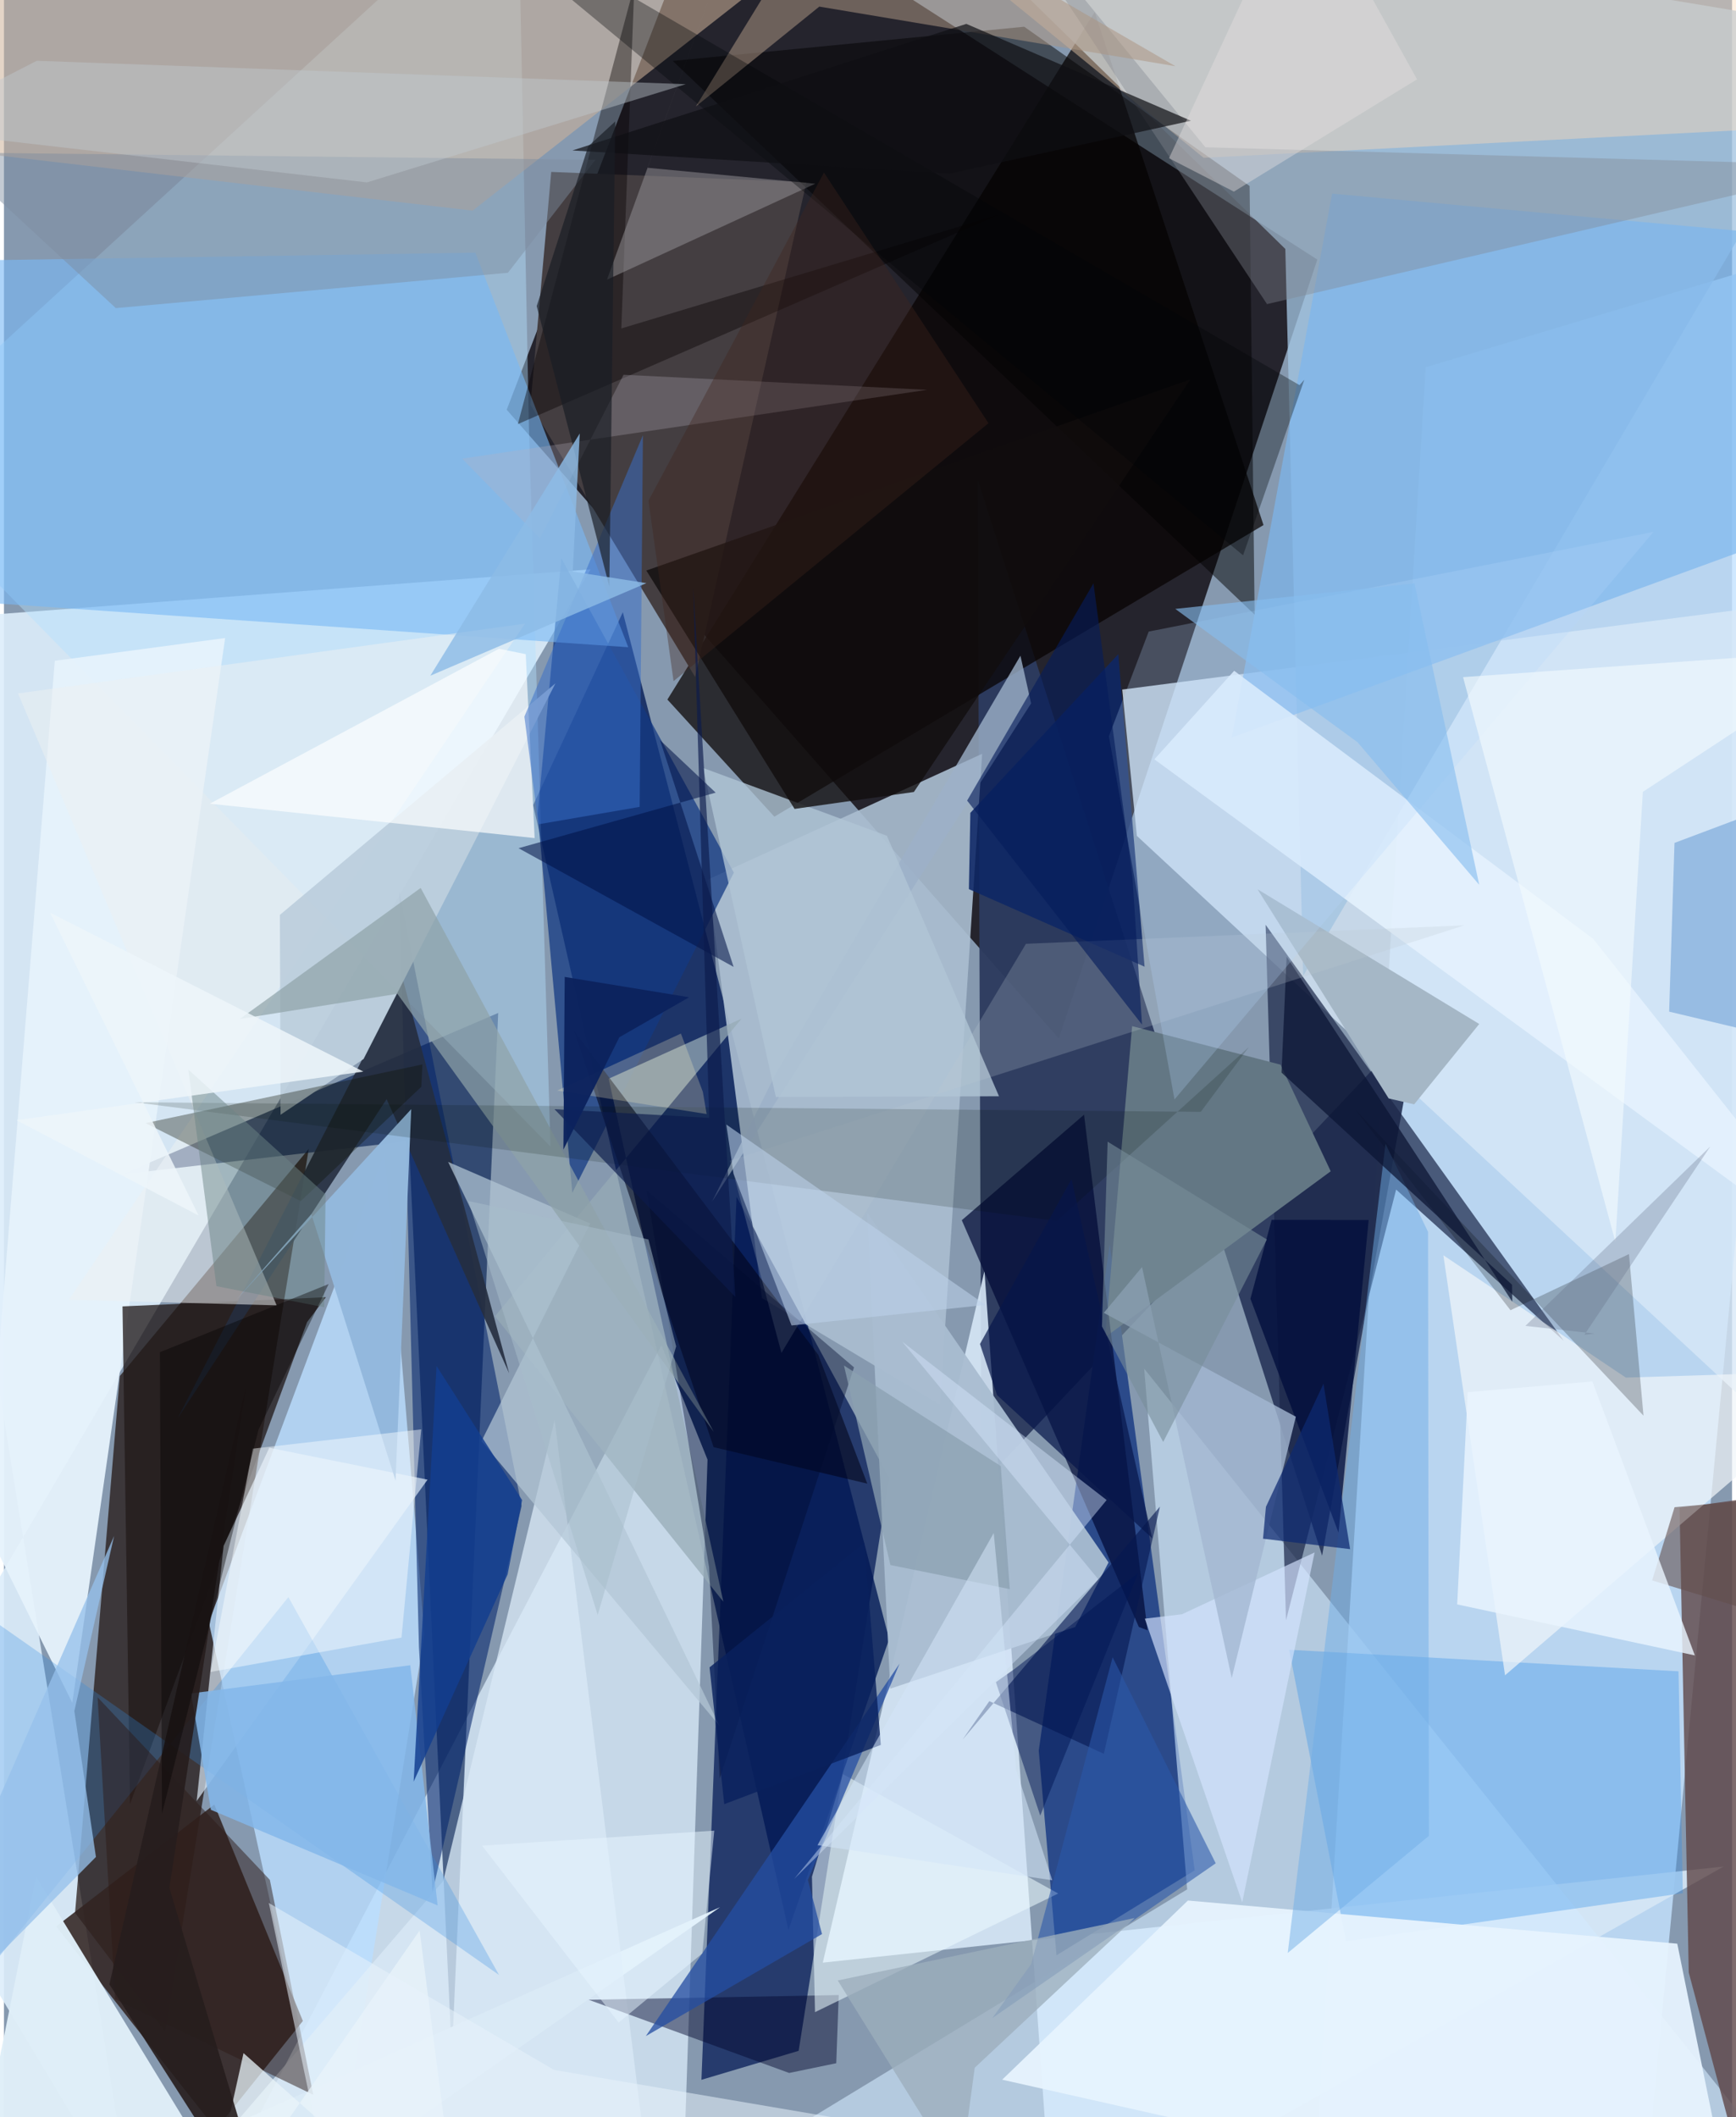 <svg xmlns="http://www.w3.org/2000/svg" width="228" height="278" viewBox="0 0 836 1024"><path fill="#8699af" d="M0 0h836v1024H0z"/><path fill="#110d12" fill-opacity=".831" d="M243.214 198.168l267.083 304.1 125.077-376.72L343.168-62z"/><path fill="#c4e3fe" fill-opacity=".816" d="M883.496 118.817l-88.016 925.167-159.776-14.31 52.092-852.047z"/><path fill="#dcedfa" fill-opacity=".898" d="M283.805 275.365L-62 864.966l124.252 207.129L-62 301.522z"/><path fill="#061e59" fill-opacity=".816" d="M256.024 389.379L379.53 933.414l48.7-140.627-128.84-496.674z"/><path fill="#1e100b" fill-opacity=".71" d="M147.453 555.677L56.06 665.532 34.4 925.167l43.538 57.305z"/><path fill="#2d3c5f" fill-opacity=".961" d="M471.098 231.993l166.59 520.44 46.393-258.38-211.22 223.873z"/><path fill="#e0f1ff" fill-opacity=".714" d="M318.08 650.603l22.282 55.366-11.95 356.27L90.518 1086z"/><path fill="#d6e6f6" fill-opacity=".898" d="M396.124 949.264l78.212-334.5L507.856 1086l324.06-183.225z"/><path fill="#011a4c" fill-opacity=".62" d="M239.1 489.937L57.303 567.942l138.59-16.023 20.79 442.271z"/><path fill="#d8e8f7" fill-opacity=".788" d="M540.985 333.52L898 287.348v441.914l-349.94-325z"/><path fill="#a9bdd0" fill-opacity=".914" d="M473.228 364.586l-132.735 60.816 26.187 202.396 86.197 51.692z"/><path fill="#badefe" fill-opacity=".816" d="M99.113 784.635l85.01-227.208 19.293 232.992-43.58 271.114z"/><path fill="#322422" fill-opacity=".875" d="M25.265 931.738l76.497-58.948 42.839 104.676-42.012 52.422z"/><path fill="#070200" fill-opacity=".718" d="M527.645 5.825L320.952 338.348 372.704 395 609.33 253.955z"/><path fill="#2b4a8a" fill-opacity=".992" d="M576.048 904.633l-41.147-302.861-34.296 244.997 8.586 98.938z"/><path fill="#a2c3e0" fill-opacity=".773" d="M628.54 471.958l-8.645-351.541L433.245-62 898 15.197z"/><path fill="#021855" fill-opacity=".725" d="M384.45 991.908l43.768-277.145-73.812-135.933-16.984 427.097z"/><path fill="#b4e2ff" fill-opacity=".427" d="M248.591-62L-62 222.202l326.389 332.333-10.416-347.646z"/><path fill="#d4ebff" fill-opacity=".596" d="M572.398 913.822L551.61 661.965l319.57 399.627-537.314-2.834z"/><path fill="#1b2748" fill-opacity=".706" d="M610.347 447.273l9.873 336.402 53.272-208.323 81.088 73.146z"/><path fill="#604849" fill-opacity=".808" d="M810.608 729.294l77.085-10.49-47.41 329.787-25.236-94.572z"/><path fill="#e5f2fb" fill-opacity=".953" d="M33.056 823.6L107 308.593l-82.4 11.01L-9.267 737.96z"/><path fill="#308fe9" fill-opacity=".337" d="M812.182 915.687L649.27 938.89l-27.536-140.965 188.38 10.438z"/><path fill="#133882" fill-opacity=".733" d="M269.621 269.99L258.2 393.746l16.758 183.16 78.15-154.84z"/><path fill="#443e41" d="M334.379 327.439l-79.666-131.625 10.044-112.662L388.2 88.123z"/><path fill="#cfb39a" fill-opacity=".553" d="M-28.807 72.16L9.253-62h426.6l-209.12 163.882z"/><path fill="#221a1a" fill-opacity=".769" d="M155.742 627.413l-9.098 12.055-85.66 233.065L57.35 631.86z"/><path fill="#04256c" fill-opacity=".576" d="M250.437 728.398l-59.18-297.257 9.504 365.388 6.552 118.532z"/><path fill="#a8bcd0" fill-opacity=".949" d="M518.226 786.92l16.128-31.22-116.76-169.195 11.156 230.249z"/><path fill="#7cb6ed" fill-opacity=".686" d="M898 117.023L642.506 93.65l-48.51 263.045 245.7-89.694z"/><path fill="#637784" d="M641.85 566.507l-24.267-51.565-71.803-18.633-13.033 150.447z"/><path fill="#000935" fill-opacity=".702" d="M463.376 590.18l59.144-51.045 30.703 249.393-4.204-1.635z"/><path fill="#78b9f5" fill-opacity=".608" d="M228.055 122.207L-62 126.713l19.773 162.463 344.247 23.867z"/><path fill-opacity=".49" d="M323.54 29.47l170.033-16.54 109.033 77.024 2.438 207.33z"/><path fill="#e0eff8" fill-opacity=".969" d="M-20.214 1086l366.625-163.552-225.584 157.894L15.513 907.685z"/><path fill="#ffdbb7" fill-opacity=".412" d="M580.376 76.33L898 59.986 834.904-62 463.71-18.652z"/><path fill="#96aab5" fill-opacity=".733" d="M348.022 774.67l-110.51-138.026 119.312-143.942-64.292 29.04z"/><path fill="#eff5f9" fill-opacity=".718" d="M784.632 666.306L898 662.732 726.18 810.278l-29.827-203.136z"/><path fill="#dcebf8" fill-opacity=".686" d="M128.367 700.229l76.565 15.425L93.22 871.106l13.034-123.423z"/><path fill="#252e40" fill-opacity=".902" d="M185.117 531.597l-101.03 154.31 108.97-211.872 51.33 190.16z"/><path fill="#eceff2" fill-opacity=".522" d="M6.81 335.39l245.278-33.75L31.4 628.642l100.51 2.707z"/><path fill="#0e2765" fill-opacity=".878" d="M539.078 316.4l12.72 151.156-84.988-37.516.7-36.883z"/><path fill="#e6f3fd" fill-opacity=".945" d="M482.907 1005.87l89.852-86.653 236.744 20.87L839.048 1086z"/><path fill="#000217" fill-opacity=".565" d="M417.655 717.584l-74.354-17.657-67.472-201.268L393.96 655.31z"/><path fill="#051750" fill-opacity=".612" d="M559.225 728.705l-95.476 112.69 12.948-18.612 55.393 25.474z"/><path fill="#d9e9f5" fill-opacity=".769" d="M212.47 909.789l53.938-222.976 42.647 343.792-194.901-6.286z"/><path fill="#00062d" fill-opacity=".459" d="M403.836 964.94l-120.984 2.271 97.007 35.407 22.785-4.712z"/><path fill="#318be3" fill-opacity=".275" d="M239.52 955.24L137.597 772.475-62 1020.52l21.776-261.335z"/><path fill="#bdcedd" fill-opacity=".953" d="M133.811 539.173l-.321-96.673 133.307-111.985-92.816 181.678z"/><path fill="#edfbff" fill-opacity=".545" d="M392.362 973.211l-1.474-65.506 15-49.607 104.12 57.726z"/><path fill="#e5f2fd" fill-opacity=".867" d="M556.527 367.266L898 617.24 768.79 454.062 595.148 324.438z"/><path fill="#9cb0c8" fill-opacity=".8" d="M373.285 519.466L491.75 317.147l5.152 23.064L342.55 581.2z"/><path fill="#0e1100" fill-opacity=".337" d="M202.435 514.824l-.534 10.824-58.32 55.283-75.118-37.724z"/><path fill="#050200" fill-opacity=".404" d="M304.979-7.285l-56.362 212.408L481.045 103.9l-182.384 54.96z"/><path fill="#030000" fill-opacity=".227" d="M653.913 536.854l139.252 147.872-7.032-78.163-57.319 27.152z"/><path fill="#98969a" fill-opacity=".498" d="M291.723 135.254l100.782-46.392-81.173-7.723L363.308-62z"/><path fill="#a5b7c6" d="M669.886 531.278l12.33 2.855 31.48-38.865-107.253-65.159z"/><path fill="#fdffff" fill-opacity=".678" d="M99.592 388.715l157.145 16.64-4.311-88.956-12.96-2.624z"/><path fill="#b2c5d5" fill-opacity=".718" d="M231.026 697.003l52.565-105.232-68.716-29.794L346.11 834.67z"/><path fill="#79a7d9" fill-opacity=".659" d="M808.162 407.683L898 373.917l-24.646 131.5-67.779-16.122z"/><path fill="#b1c5d6" fill-opacity=".78" d="M427.153 404.238l-88.946-32.806 35.207 159.173 107.959-.379z"/><path fill="#6fade7" fill-opacity=".486" d="M689.323 887.939l-.382-292.113-20.594-42.652-47.289 391.406z"/><path fill="#000d3b" fill-opacity=".765" d="M645.616 741.273l14.588-151.21-46.94-.061-10.257 38.157z"/><path fill="#828792" fill-opacity=".388" d="M472.429-62l138.598 209.087L898 80.113l-316.788-8.878z"/><path fill="#2e1b17" fill-opacity=".494" d="M45.302 820.926l83.325 88.298 21.013 103.94-95.867-46.224z"/><path fill="#7d8ba0" fill-opacity=".459" d="M286.158 77.28l-42.36 54.655-189.681 17.09-81.31-75.295z"/><path fill="#386ec9" fill-opacity=".518" d="M258.517 398.689l49.016-8.427 1.584-179.764-57.352 136.112z"/><path fill="#ab9682" fill-opacity=".537" d="M566.744 32.038L394.437 3.196 334.74 51.473 404.452-62z"/><path fill="#0b1432" fill-opacity=".718" d="M620.512 462.735l-2.467 56.037 111.518 102.61.112 8.184z"/><path fill="#93b8dc" fill-opacity=".988" d="M148.717 587.24l-36.327 41.402 84.642-92.208-7.594 179.688z"/><path fill="#bbc7d0" fill-opacity=".231" d="M351.227 561.37l24.91 92.975 118.27-197.86 212.11-8.932z"/><path fill="#d4e4ff" fill-opacity=".659" d="M634.052 750.854l-35.015 169.22-47.127-137.185 17.958-2.13z"/><path fill="#001145" fill-opacity=".549" d="M344.306 383.375l-95.355 26.868 104.034 57.405-35.592-109.673z"/><path fill="#bab2c1" fill-opacity=".278" d="M221.664 221.824l224.957-33.28-146.893-7.282-40.418 79.159z"/><path fill="#2a57a9" fill-opacity=".573" d="M478.134 976.078l18.762-26.084 39.44-148.438 49.88 99.663z"/><path fill="#8fa2a8" fill-opacity=".702" d="M114.154 492.81l87.444-63.345L343.39 692.56 190.325 480.67z"/><path fill="#f9fdff" fill-opacity=".463" d="M201.856 691.336l-9.536 100.697-92.383 16.633 20.42-107.992z"/><path fill="#a3b7d2" fill-opacity=".796" d="M550.568 612.84l-18.5 22.133 92.915 50.241-31.02 126.381z"/><path fill="#254da2" fill-opacity=".753" d="M310.526 984.781l85.228-49.344-6.83-26.172L433.27 804.66z"/><path fill="#060e00" fill-opacity=".157" d="M602.264 506.4l-92.834 84.12-446.31-57.41L579 537.769z"/><path fill="#110d0d" fill-opacity=".788" d="M440.197 383.053L573.9 183.548l-263.13 92.394 71.706 115.297z"/><path fill="#e9f4f9" fill-opacity=".749" d="M115.892 993.02L95.295 1086l105.781-152.255L220.699 1086z"/><path fill="#000b2d" fill-opacity=".404" d="M411.23 661.34l-100.328-85.634 30.212 182.31 5.158 102.163z"/><path fill="#010408" fill-opacity=".341" d="M199.94-62l399.51 330.58 29.636-84.91-2.338 2.606z"/><path fill="#bcd1ea" fill-opacity=".569" d="M349.443 543.892l3.525 23.762 28.03 73.431 93.852-9.945z"/><path fill="#b5d9fb" fill-opacity=".243" d="M566.266 531.772l231.723-274.524-244.19 48.22-19.266 50.633z"/><path fill="#6c8486" fill-opacity=".486" d="M89.218 517.323l66.368 60.315-.659 54.626-52.136-10.188z"/><path fill="#f2fafd" fill-opacity=".639" d="M705.868 327.506l73.689 273.113L792.85 382.99 898 313.94z"/><path fill="#83b7e9" fill-opacity=".847" d="M100.115 875.346l109.68 46.246-13.232-116.172-106.056 13.633z"/><path fill="#634e4d" fill-opacity=".588" d="M898 721.03v74.118l-100.66-30.76 10.862-35.424z"/><path fill="#e7f3fc" fill-opacity=".541" d="M128.131 920.407L162.913 1086l328.924-46.469-225.715-38.385z"/><path fill="#0d2971" fill-opacity=".722" d="M609.1 744.214l42.132 5.055-12.888-80.009-27.839 59.554z"/><path fill="#261d1d" fill-opacity=".906" d="M80.023 913.098l37.098-242.687-66.113 289.348L131.842 1086z"/><path fill="#95c1eb" fill-opacity=".769" d="M-62 1005.733L44.5 898.146l-10.452-70.568 19.232-84.666z"/><path fill="#c0c8d0" fill-opacity=".439" d="M-48.556 62.47l64.42-33.065 313.984 11.316-154.25 47.504z"/><path fill="#d6e7fe" fill-opacity=".439" d="M434.544 648.899l98.907 76.619-151.133 183.197 147.108-144.86z"/><path fill="#9daebc" fill-opacity=".78" d="M469.633 1000.08l77.377-72.399-143.651 30.204 59.136 95.034z"/><path fill="#030002" fill-opacity=".392" d="M157.085 621.046l-81.64 32.967.991 223.244 46.715-185.794z"/><path fill="#001654" fill-opacity=".482" d="M501.328 878.151l-21.458-64.556 8.735-6.183 60.136-46.683z"/><path fill="#133e8f" fill-opacity=".831" d="M209.275 660.66l-11.083 201.061 45.467-100.258 7.005-35.919z"/><path fill="#0f0f13" fill-opacity=".698" d="M275.013 72.77l190.561-61.215L574.226 58.4 457.328 83.99z"/><path fill="#e7f5ff" fill-opacity=".506" d="M343.628 885.422l-112.326 7.256 66.067 85.551 40.47-33.416z"/><path fill="#06164a" fill-opacity=".706" d="M516.444 570.328l-44.274 79.716 8.249 24.69 75.108 69.288z"/><path fill="#40241c" fill-opacity=".365" d="M323.93 329.435l152.364-124.75L396.7 83.464l-84.9 158.7z"/><path fill="#051c5a" fill-opacity=".62" d="M550.56 495.578l-4.585-70.882-18.896-142.569-61.123 105.09z"/><path fill="#e9f5fe" fill-opacity=".808" d="M818.004 800.664l-49.58-132.485-60.298 5.166-5.097 102.652z"/><path fill="#8ba1b1" fill-opacity=".741" d="M482.232 709.088l4.357 59.53-57.756-11.668-22.468-96.506z"/><path fill="#191d24" fill-opacity=".671" d="M257.723 148.069l35.144 135.638 2.843-224.96-13.054 12.017z"/><path fill="#8dbbe6" fill-opacity=".812" d="M278.554 209.662l-72.291 117.16 104.54-44.776-35.644-5.591z"/><path fill="#86bcee" fill-opacity=".62" d="M654.818 358.989l-88.173-64.487 115.728-12.357 31.32 145.814z"/><path fill="#fff2c2" fill-opacity=".247" d="M339.935 538.82l-72.302-11.355 59.867-27.561 10.601 28.174z"/><path fill="#0c1b4c" fill-opacity=".651" d="M341.187 540.67l-7.732-256.88 20.35 343.46-87.49-90.785z"/><path fill="#edf5fa" fill-opacity=".855" d="M94.192 587.93l-71.85-146.464 151.507 76.821L6.07 541.81z"/><path fill="#0c235e" fill-opacity=".961" d="M297.696 501.692l-27.046 54.32.63-83.51 60.176 9.847z"/><path fill="#09205d" fill-opacity=".812" d="M424.211 843.955l-7.97-97.807-74.889 60.293 7.103 66.171z"/><path fill="#d3e5f7" fill-opacity=".545" d="M489.699 856.173L478.823 741.47l-85.246 150.975L507.16 909.42z"/><path fill="#778d9a" fill-opacity=".588" d="M610.953 599.497L560.8 697.438l-29.623-55.913 2.748-89.335z"/><path fill="#e5e1e1" fill-opacity=".416" d="M595.002 92.682l-31.389-16.14L627.936-62l55.677 100.37z"/><path fill="#a7bcca" fill-opacity=".51" d="M325.19 651.178l-13.419-51.693-87.015-18.559 62.473 200.182z"/><path fill="#5f6a83" fill-opacity=".286" d="M825.47 554.512l-89.435 86.774 33.452 3.709-4.911.608z"/></svg>